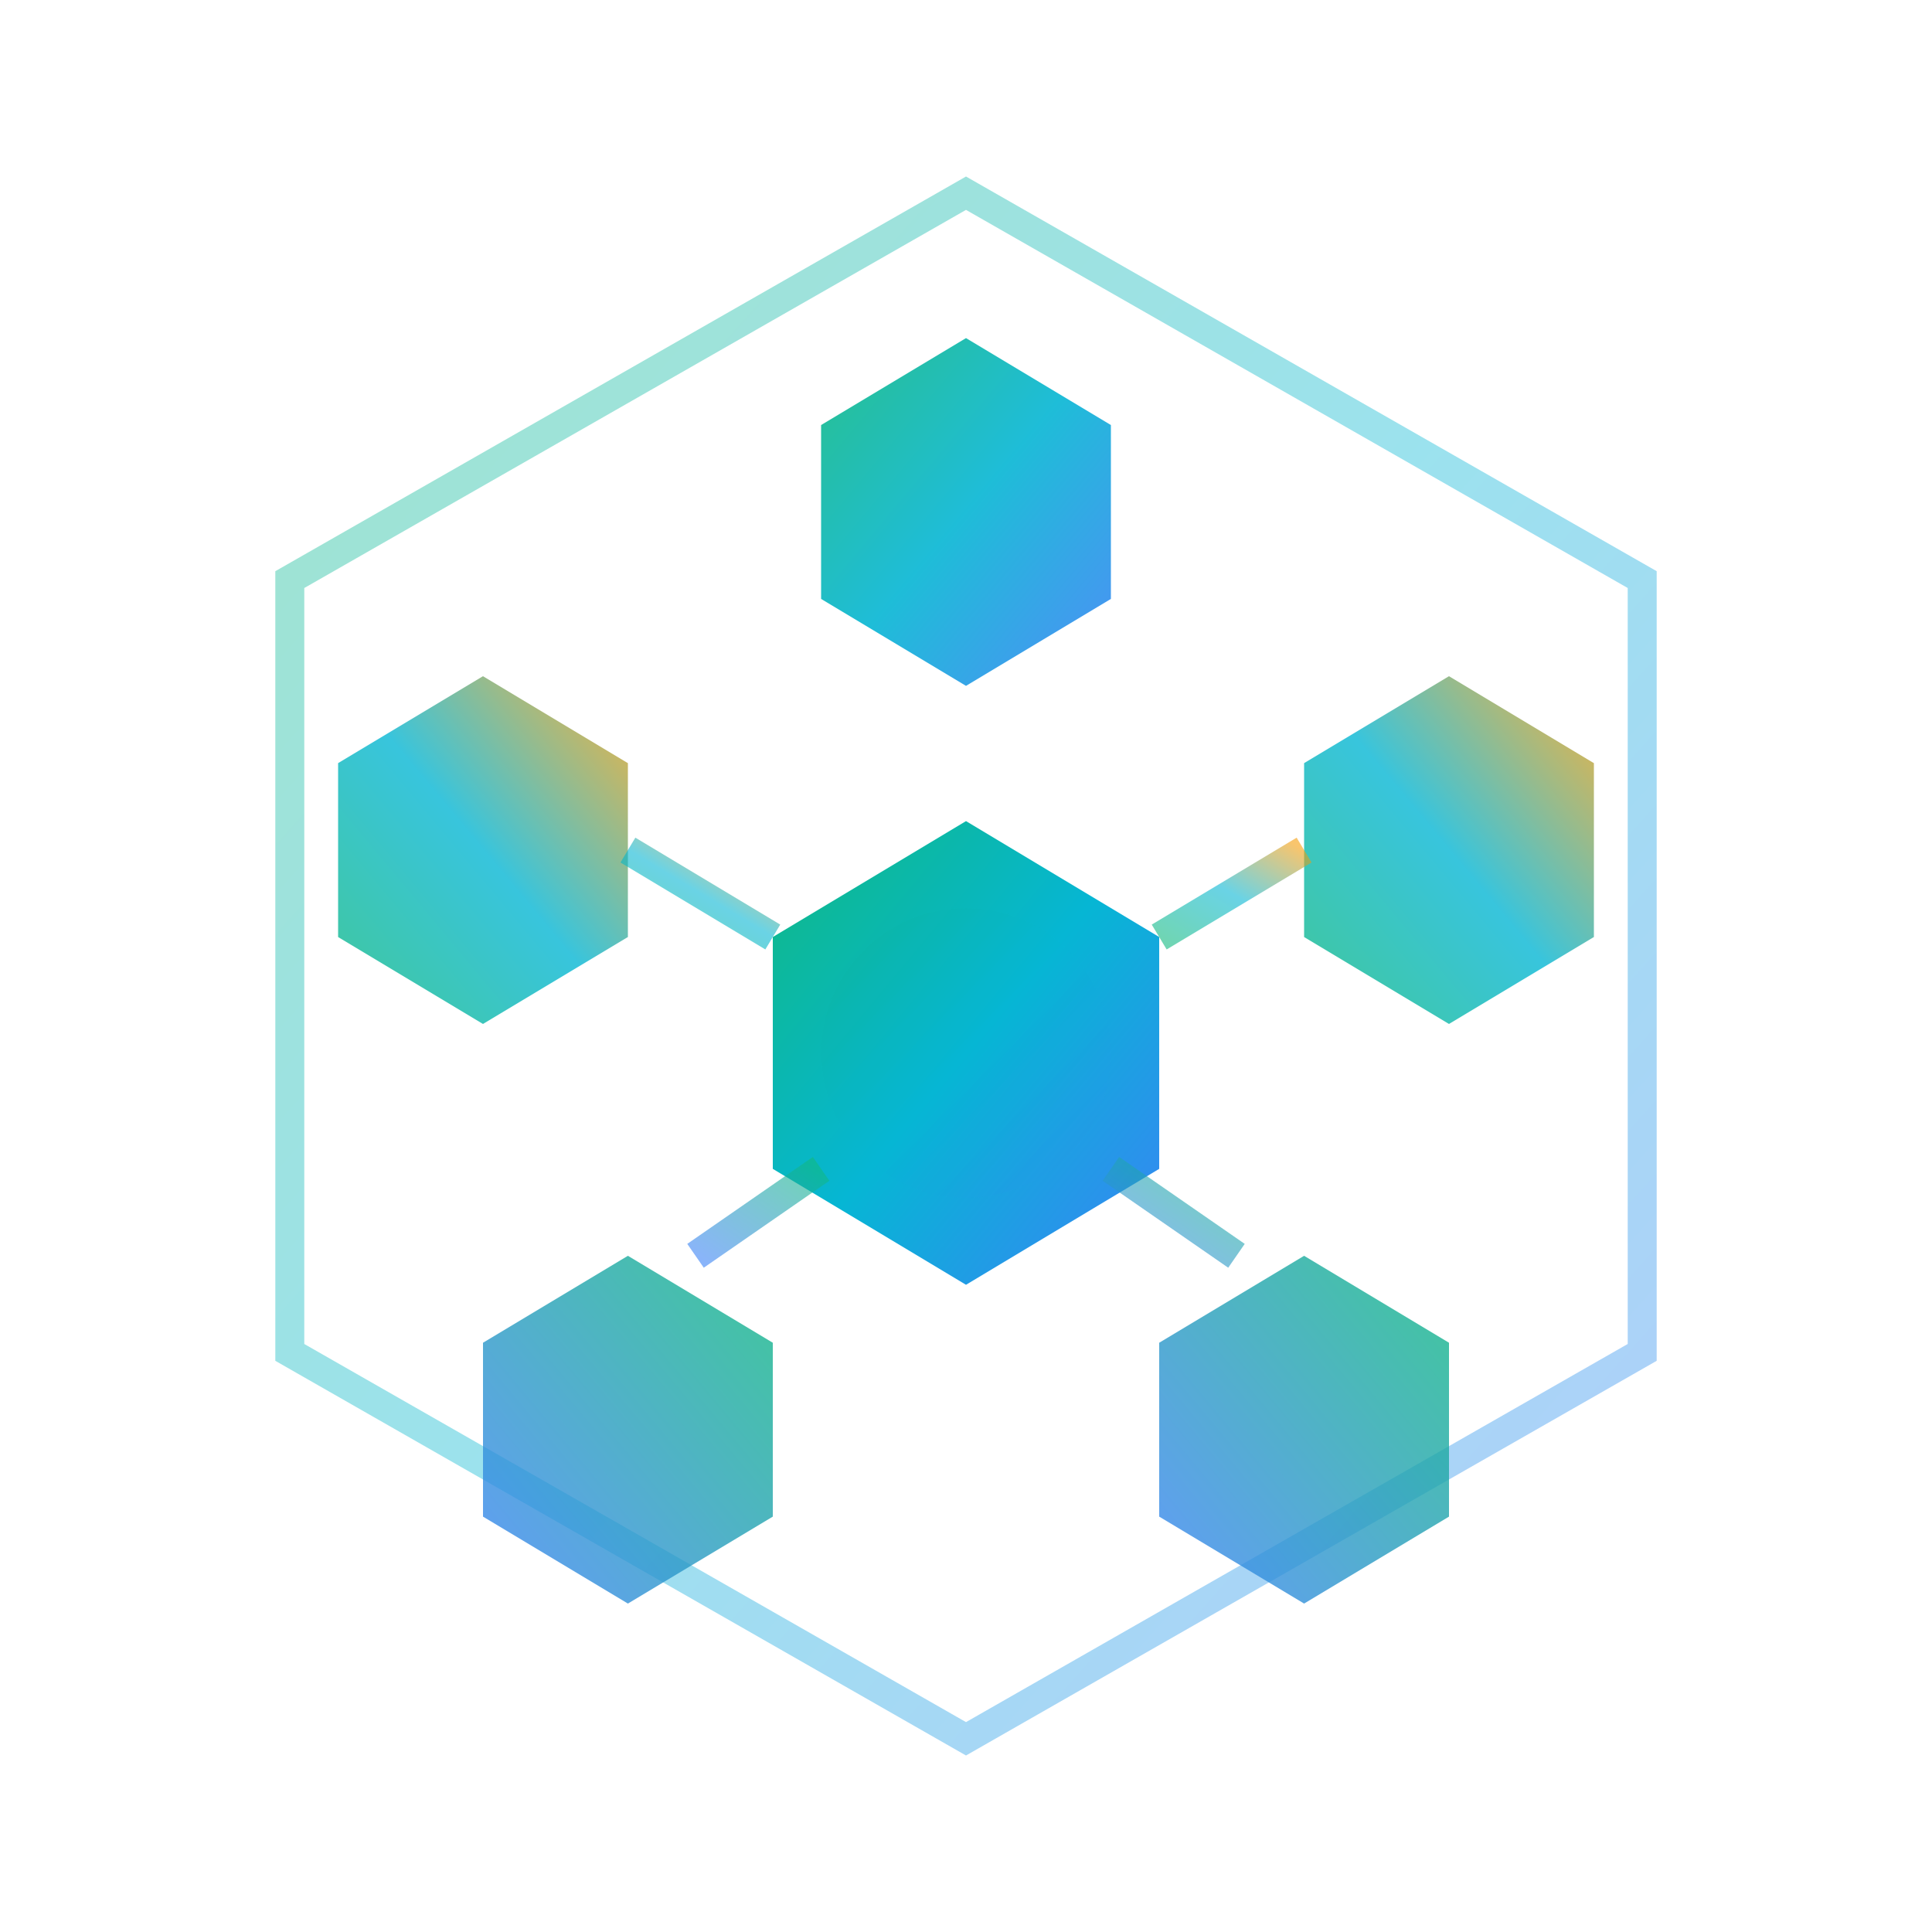 <svg width="200" height="200" viewBox="0 0 200 200" fill="none" xmlns="http://www.w3.org/2000/svg">
  <defs>
    <linearGradient id="grad1" x1="0%" y1="0%" x2="100%" y2="100%">
      <stop offset="0%" style="stop-color:#10b981;stop-opacity:1" />
      <stop offset="50%" style="stop-color:#06b6d4;stop-opacity:1" />
      <stop offset="100%" style="stop-color:#3b82f6;stop-opacity:1" />
    </linearGradient>
    <linearGradient id="grad2" x1="100%" y1="0%" x2="0%" y2="100%">
      <stop offset="0%" style="stop-color:#f59e0b;stop-opacity:1" />
      <stop offset="50%" style="stop-color:#06b6d4;stop-opacity:1" />
      <stop offset="100%" style="stop-color:#10b981;stop-opacity:1" />
    </linearGradient>
    <linearGradient id="grad3" x1="0%" y1="100%" x2="100%" y2="0%">
      <stop offset="0%" style="stop-color:#3b82f6;stop-opacity:1" />
      <stop offset="100%" style="stop-color:#10b981;stop-opacity:1" />
    </linearGradient>
    <filter id="glow">
      <feGaussianBlur stdDeviation="3" result="coloredBlur"/>
      <feMerge>
        <feMergeNode in="coloredBlur"/>
        <feMergeNode in="SourceGraphic"/>
      </feMerge>
    </filter>
  </defs>

  <!-- Outer geometric frame -->
  <path d="M 100 20 L 170 60 L 170 140 L 100 180 L 30 140 L 30 60 Z"
        stroke="url(#grad1)"
        stroke-width="3"
        fill="none"
        opacity="0.4"/>

  <!-- Main hexagonal nodes network -->
  <!-- Top node -->
  <polygon points="100,35 115,44 115,62 100,71 85,62 85,44"
           fill="url(#grad1)"
           opacity="0.9"/>

  <!-- Left nodes -->
  <polygon points="50,70 65,79 65,97 50,106 35,97 35,79"
           fill="url(#grad2)"
           opacity="0.8"/>

  <!-- Right nodes -->
  <polygon points="150,70 165,79 165,97 150,106 135,97 135,79"
           fill="url(#grad2)"
           opacity="0.8"/>

  <!-- Center main node - larger and glowing -->
  <polygon points="100,85 120,97 120,121 100,133 80,121 80,97"
           fill="url(#grad1)"
           filter="url(#glow)"/>

  <!-- Bottom nodes -->
  <polygon points="65,130 80,139 80,157 65,166 50,157 50,139"
           fill="url(#grad3)"
           opacity="0.8"/>

  <polygon points="135,130 150,139 150,157 135,166 120,157 120,139"
           fill="url(#grad3)"
           opacity="0.8"/>

  <!-- Connecting lines (data streams) -->
  <line x1="100" y1="71" x2="100" y2="85"
        stroke="url(#grad1)"
        stroke-width="3"
        opacity="0.6"/>

  <line x1="65" y1="88" x2="80" y2="97"
        stroke="url(#grad2)"
        stroke-width="3"
        opacity="0.6"/>

  <line x1="135" y1="88" x2="120" y2="97"
        stroke="url(#grad2)"
        stroke-width="3"
        opacity="0.6"/>

  <line x1="85" y1="121" x2="72" y2="130"
        stroke="url(#grad3)"
        stroke-width="3"
        opacity="0.6"/>

  <line x1="115" y1="121" x2="128" y2="130"
        stroke="url(#grad3)"
        stroke-width="3"
        opacity="0.6"/>

  <!-- Animated data particles -->
  <circle r="4" fill="#10b981" opacity="0">
    <animateMotion dur="2s" repeatCount="indefinite"
                   path="M 100 71 L 100 85"/>
    <animate attributeName="opacity"
             values="0;1;1;0"
             dur="2s"
             repeatCount="indefinite"/>
  </circle>

  <circle r="4" fill="#f59e0b" opacity="0">
    <animateMotion dur="2.5s" repeatCount="indefinite"
                   path="M 65 88 L 80 97"/>
    <animate attributeName="opacity"
             values="0;1;1;0"
             dur="2.5s"
             repeatCount="indefinite"/>
  </circle>

  <circle r="4" fill="#06b6d4" opacity="0">
    <animateMotion dur="2.2s" repeatCount="indefinite"
                   path="M 135 88 L 120 97"/>
    <animate attributeName="opacity"
             values="0;1;1;0"
             dur="2.2s"
             repeatCount="indefinite"/>
  </circle>

  <!-- Inner glow in center -->
  <circle cx="100" cy="109" r="15" fill="url(#grad1)" opacity="0.3" filter="url(#glow)"/>
</svg>
